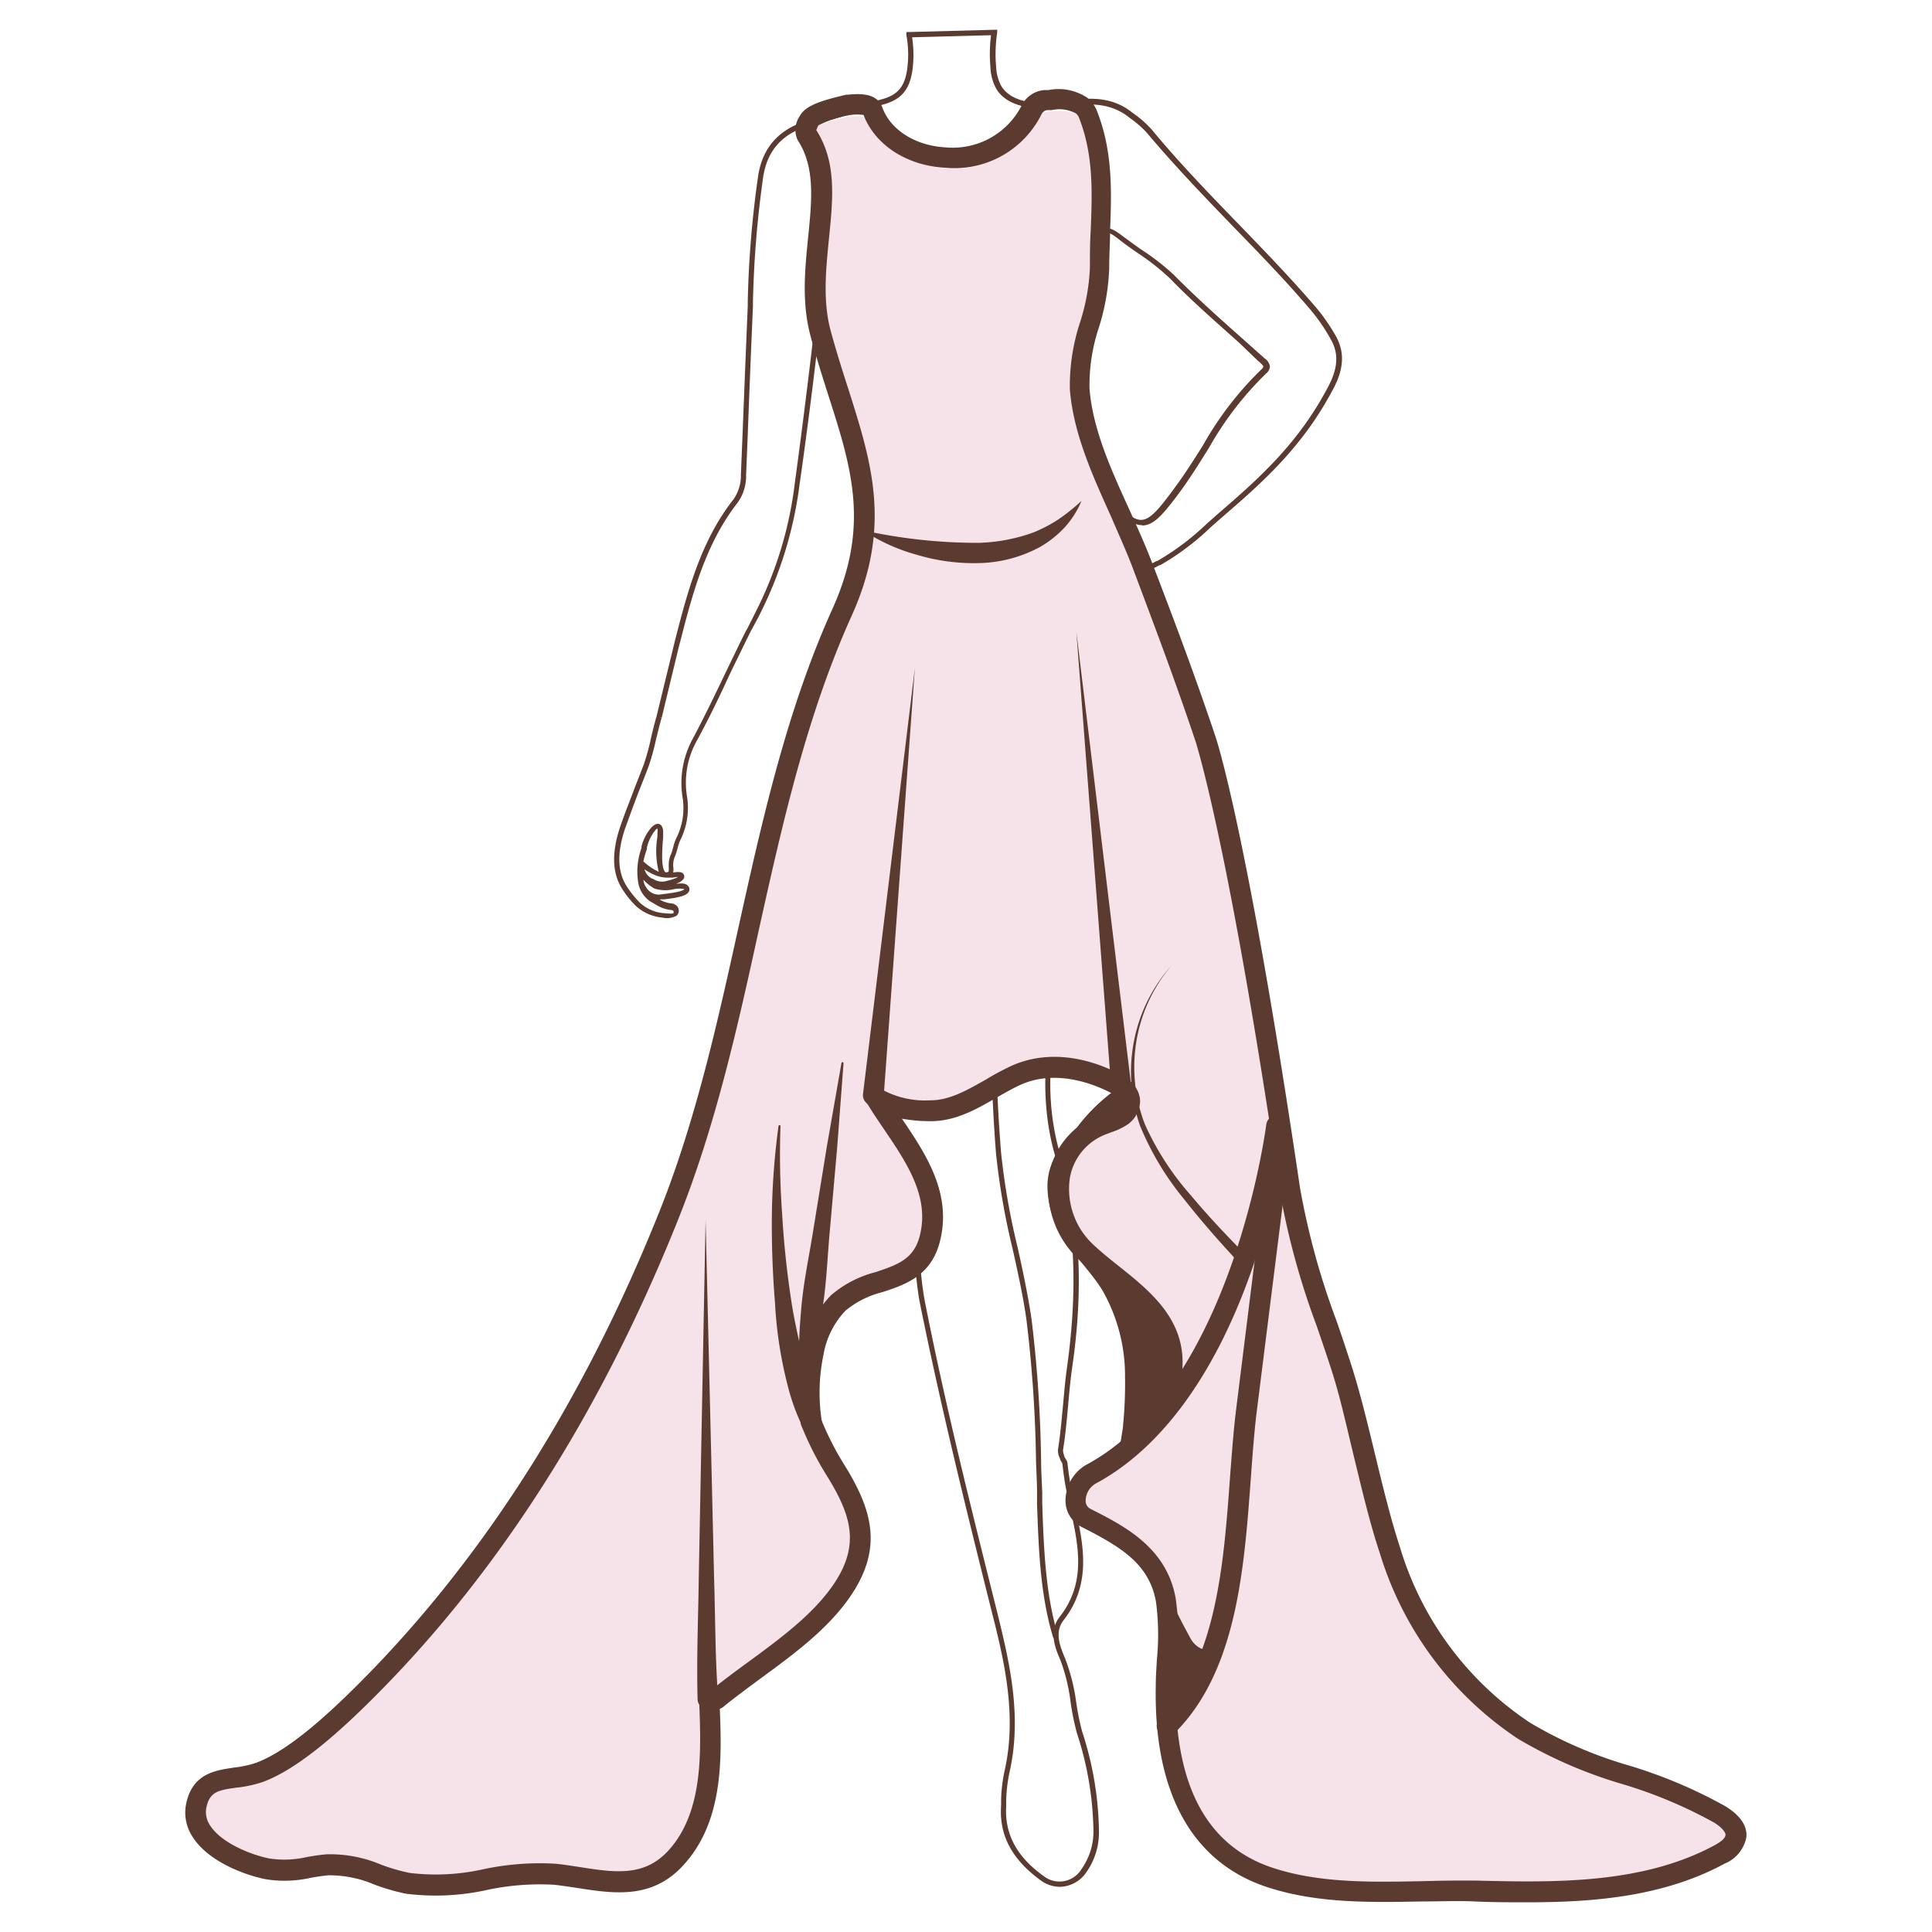 <svg id="图层_1" data-name="图层 1" xmlns="http://www.w3.org/2000/svg" viewBox="0 0 186 186"><defs><style>.cls-1{fill:#5b3b2f;}.cls-2{fill:#f6e3ea;}</style></defs><path class="cls-1" d="M98.18,99.2a123.23,123.23,0,0,0,4.44-12.06,74.79,74.79,0,0,0,3.46-16.34c.49-5.79-1-13.91-3.64-20.21a.32.32,0,0,1,.1-.39l.06-.06h.17l.18,0c1.52,1.11,4.17,3.44,4.94,4.13,1.1,1,2.14.43,3.46-.26l.06,0a24.55,24.55,0,0,0,4.78-3.6l1.26-1.11c4.07-3.5,7.67-6.82,10.45-12.13.92-1.77,1-3.18.19-4.55a17.32,17.32,0,0,0-1.91-2.78c-2.36-2.78-4.94-5.44-7.43-8-2.79-2.89-5.67-5.88-8.29-9a9.33,9.33,0,0,0-1.59-1.41l-.26-.2c-1.44-1.1-3.23-1.41-5.64-1-2.63.49-5.87.31-7.06-1.69a4.7,4.7,0,0,1-.56-2.08,14.38,14.38,0,0,1,.06-3.07l-7.6.2a11.23,11.23,0,0,1,.08,2.77c-.21,2.13-1,3.2-2.86,3.7-.92.25-1.85.53-2.75.8-1.24.38-2.51.77-3.79,1.07-2.95.72-4.54,2.31-5,5a100.49,100.49,0,0,0-1,12.06l0,.49q-.27,6.15-.5,12.31l-.16,3.92A4.38,4.38,0,0,1,71,48.41c-3.11,4-4.35,8.83-5.56,13.54l-.12.46-1.62,6.7-.24-.06.23.08c-.18.61-.35,1.33-.52,2a22.86,22.86,0,0,1-.73,2.66c-.25.66-.52,1.34-.78,2-.52,1.31-1,2.65-1.49,4-.8,2.4-.72,4.25.24,5.65a9.55,9.55,0,0,0,1.2,1.47,3.88,3.88,0,0,0,2.23,1c.24,0,.81.11,1,0a.15.15,0,0,0,0-.12.08.08,0,0,0,0-.08.32.32,0,0,0-.22-.1,3.37,3.37,0,0,1-1.42-.48l-.39-.23-.23-.13A2.73,2.73,0,0,1,61.45,85a6.59,6.59,0,0,1,.31-3.36l0-.14a4.4,4.4,0,0,1,1-1.89c.29-.27.54-.36.76-.25s.35.41.32.92a3.65,3.65,0,0,1,0,.38c-.06.71-.26,2.88.21,3.3a.23.23,0,0,0,.2,0c.13,0,.16-.11.13-.52a1.85,1.85,0,0,1,0-.23,2.4,2.4,0,0,1,.23-1,4.79,4.79,0,0,0,.21-.68,4.26,4.26,0,0,1,.32-.9,6.45,6.45,0,0,0,.58-3.82,8.86,8.86,0,0,1,.91-5.57c1.18-2.2,2.27-4.49,3.33-6.7.59-1.22,1.19-2.48,1.81-3.72h0l.21-.37c.34-.68.69-1.36,1-2A37,37,0,0,0,76.52,46.5c.59-4.29,1.67-12.74,2.1-17.1l.11-1.21.37,1.16c.27.84.7,2.7,1.11,4.51s.84,3.68,1.1,4.48c2.15,6.65,2.82,12.2.65,18.41a10,10,0,0,0-.26,2.84,4.38,4.38,0,0,1-1.12,3.28C79.73,65,79.8,66.12,79.23,67c-1,1.63-1.48,2.37-1.22,6.43.1,1.54-.64,3-.58,4.37A63.5,63.5,0,0,0,78.37,88c.78,4.07,1.58,8.13,2.37,12.19s.29,4.07-.49.1-1.59-8.12-2.37-12.19a63.67,63.67,0,0,1-.95-10.25c-.06-1.39.68-2.83.58-4.36-.27-4.22.25-5.06,1.29-6.73.57-.91.48-2,1.32-4.09.09-.25,1.19-1.85,1.09-3a6.61,6.61,0,0,1,.28-3.05c2.13-6.12,1.45-11.57-.65-18.08-.27-.83-.7-2.71-1.12-4.53-.26-1.12-.52-2.27-.74-3.18-.49,4.59-1.43,11.89-2,15.78a38.46,38.46,0,0,1-4.67,14.1c-.68,1.36-1.34,2.74-2,4.08C69.3,67,68.21,69.26,67,71.47a8.26,8.26,0,0,0-.85,5.27,6.92,6.92,0,0,1-.64,4.11,3.77,3.77,0,0,0-.27.8c-.07.23-.13.47-.24.75a2.09,2.09,0,0,0-.19.81,1.34,1.34,0,0,0,0,.19,1.79,1.79,0,0,1,0,.6c.42-.07.76-.08.94.09a.39.39,0,0,1,.13.3c0,.31-.41.55-.79.7.51-.06.94-.08,1.17.22a.47.47,0,0,1,.08.49c-.19.44-1,.62-2.39.78l-.3,0a.37.37,0,0,1-.17,0,2.59,2.59,0,0,0,1.13.39.88.88,0,0,1,.58.27.66.66,0,0,1-.07.93,2,2,0,0,1-1.37.17,4.38,4.38,0,0,1-2.52-1.11A9,9,0,0,1,60,85.73c-1.06-1.54-1.16-3.54-.3-6.11.44-1.31,1-2.67,1.49-4,.27-.67.53-1.34.78-2a20.86,20.86,0,0,0,.71-2.6c.17-.7.34-1.43.53-2.06l1.74-7.16c1.22-4.75,2.48-9.67,5.66-13.72a4,4,0,0,0,.72-2.4l.16-3.92q.24-6.16.5-12.31l0-.5A99.48,99.48,0,0,1,73,16.86c.48-2.9,2.24-4.67,5.36-5.43,1.27-.3,2.54-.69,3.77-1.06.9-.28,1.83-.56,2.76-.81,1.63-.44,2.3-1.32,2.49-3.26a10.32,10.32,0,0,0-.12-2.92l0-.29L96,2.86l0,.3a13.67,13.67,0,0,0-.1,3.25,4.3,4.3,0,0,0,.49,1.86c1.36,2.29,5.69,1.61,6.54,1.45,2.56-.48,4.47-.14,6,1.06l.26.19a10.36,10.36,0,0,1,1.68,1.49c2.6,3.15,5.48,6.13,8.26,9,2.5,2.58,5.08,5.25,7.45,8a18,18,0,0,1,2,2.85c.88,1.53.82,3.13-.18,5.05-2.82,5.38-6.45,8.75-10.57,12.28l-1.25,1.1a24.75,24.75,0,0,1-4.88,3.67l-.06,0c-1.37.71-2.67,1.39-4,.19s-3.2-2.79-4.43-3.74c2.58,6.36,3.93,14.1,3.45,19.89a76.37,76.37,0,0,1-3.48,16.45A120.81,120.81,0,0,1,98.64,99.4C96.7,104,96.19,103.89,98.18,99.2ZM61.94,84.69a1.53,1.53,0,0,0,.31.8,1.4,1.4,0,0,0,1.31.63l.33-.05c1.6-.18,1.93-.37,2-.47a2.46,2.46,0,0,0-1,0A3.4,3.4,0,0,1,63,85.54,4.34,4.34,0,0,1,61.94,84.69Zm.11-1a1.4,1.4,0,0,0,.73.9l.06,0a1.55,1.55,0,0,0,1.44.19,3.9,3.9,0,0,0,1-.35c-.19,0-.43.05-.54.06l-.23,0a3.36,3.36,0,0,1-1.17-.14A4.82,4.82,0,0,1,62.05,83.69Zm-.11-.76h0a5.6,5.6,0,0,0,1.48,1,8.23,8.23,0,0,1-.13-3.36,3.32,3.32,0,0,0,0-.37.93.93,0,0,0,0-.43s-.08,0-.2.16a4.07,4.07,0,0,0-.81,1.67l0,.14A9.18,9.18,0,0,0,61.94,82.93Zm48-32.37c-.88,0-1.79-.69-3.23-2.44-.33-.4-.67-.87-1-1.36a15.41,15.41,0,0,0-3-3.35l-.11-.08a5.48,5.48,0,0,0-.64-.36,1.55,1.55,0,0,1-.81-1.64c.14-.68.26-1.33.38-2,.28-1.46.57-3,1-4.43l.47-1.85A34.07,34.07,0,0,1,104.45,28a5.16,5.16,0,0,0,.3-3.22,2.23,2.23,0,0,1,.76-2.54c1-.74,1.91,0,2.56.48s1.13.83,1.75,1.27A22.84,22.84,0,0,1,113,26.45c2.13,2.16,4.43,4.21,6.66,6.19l1.92,1.71.14.13a1.16,1.16,0,0,1,.54.8,1,1,0,0,1-.4.71h0a31.66,31.66,0,0,0-5.49,7.16c-.83,1.32-1.68,2.69-2.62,4-1.61,2.17-2.58,3.41-3.74,3.44ZM103,43.06a15.94,15.94,0,0,1,3,3.4c.35.49.69.95,1,1.34,1.32,1.6,2.15,2.25,2.86,2.25h0c.92,0,1.87-1.24,3.34-3.24.93-1.26,1.78-2.62,2.61-3.93a31.94,31.94,0,0,1,5.58-7.27h0c.15-.13.23-.25.23-.33s-.2-.27-.36-.42l-.16-.13L119.3,33c-2.23-2-4.54-4-6.68-6.21a22.89,22.89,0,0,0-3.09-2.43c-.63-.44-1.22-.85-1.76-1.28-.74-.58-1.31-1-2-.47a1.75,1.75,0,0,0-.57,2,5.62,5.62,0,0,1-.32,3.53,36.55,36.55,0,0,0-1.51,5c-.15.62-.3,1.24-.47,1.86-.39,1.44-.67,3-.94,4.4-.13.65-.25,1.3-.38,1.95s.28,1,.52,1.11a4.88,4.88,0,0,1,.8.47Z"/><path class="cls-1" d="M102,181.65a3.13,3.13,0,0,1-1.82-.63c-2.75-2-4-4.33-3.8-7.19l0-.59a15.23,15.23,0,0,1,.3-2.6c1.28-5.49,0-10.79-1.31-15.91-2.26-9.06-4.81-19.33-6.86-29.54a35.19,35.19,0,0,1-.47-6.61c0-.63,0-1.25,0-1.87,0-1.47-2.87-14-3.1-15.19l.48-.09c.24,1.22,3.08,13.77,3.12,15.27,0,.62,0,1.25,0,1.87a33.28,33.28,0,0,0,.46,6.52c2,10.2,4.59,20.47,6.85,29.52,1.29,5.18,2.62,10.53,1.31,16.14a15.08,15.08,0,0,0-.29,2.52l0,.59c-.17,2.68,1,4.89,3.6,6.75a2.47,2.47,0,0,0,3.65-.67,6.23,6.23,0,0,0,1.15-3.66,31.54,31.54,0,0,0-1.6-9.45,26.58,26.58,0,0,1-.59-2.87,17.64,17.64,0,0,0-1-4.16c-.44-1-1.18-2.72-.07-4.13,2.6-3.32,1.83-6.85,1-10.58a30.37,30.37,0,0,1-.73-4.19,1.15,1.15,0,0,0-.08-.15.86.86,0,0,1-.14-.27,1.34,1.34,0,0,0-.07-.18,1.59,1.59,0,0,1-.13-.78c.23-1.43.35-2.86.48-4.24s.22-2.52.41-3.82c1-7.26.76-13.71-.87-19.17l-.29-1c-1.23-4.08-1.43-10.06.32-14.21l.46.19c-1.69,4-1.56,9.7-.3,13.87l.29,1c1.64,5.54,1.94,12.06.88,19.39-.19,1.29-.3,2.56-.41,3.79-.13,1.39-.25,2.83-.49,4.28a1.29,1.29,0,0,0,.12.53c0,.07,0,.14.07.2a.74.74,0,0,0,.08.15.77.77,0,0,1,.16.38,31.92,31.92,0,0,0,.72,4.13c.81,3.67,1.65,7.48-1.1,11-.85,1.09-.4,2.38.13,3.62a18.44,18.44,0,0,1,1.09,4.28,25,25,0,0,0,.57,2.81,32.06,32.06,0,0,1,1.62,9.6,6.64,6.64,0,0,1-1.25,4A3.15,3.15,0,0,1,102,181.65Z"/><path class="cls-1" d="M101.41,157.71c-1.26-4.08-1.42-8.57-1.57-12.91l0-1.11c0-1-.07-2.06-.1-3.09a126,126,0,0,0-.92-13.53c-.32-2.3-.84-4.62-1.34-6.87a68.36,68.36,0,0,1-1.59-9.15c-.28-3.53-.44-7.22-.49-11.28h.5c0,4,.2,7.72.48,11.24a68.18,68.18,0,0,0,1.59,9.08c.5,2.26,1,4.6,1.34,6.91a127.12,127.12,0,0,1,.92,13.59c0,1,.07,2,.11,3.08l0,1.11c.15,4.31.31,8.77,1.55,12.78Z"/><path class="cls-2" d="M76.05,157.55s9.71-6.06,6-13c-9-17.05-4.57-15.05-1-19.06,2.25-2.53,13-2,7-15-.73-1.57-4.36-2.66-3-4,2-2-.1,4.42,8-1,6.55-4.37,16-1,16,0,0,1.32-4.48,2.64-6.49,7.65-1.13,2.82,2.24,5,6.38,14.62,2.09,4.88-.65,12.46-4,14.26-1.6.85-2.11,3.39-.5,4.21,3.57,1.81,6.94,3.64,7.7,7.93.48,2.72,0,5.51,0,8.28-.13,7.86,2,15.81,10.09,18.45,6.29,2,13.24,1.13,19.65,1.29,7.93.19,16.41.36,23.58-3.54.72-.39,1.5-.94,1.56-1.75s-.79-1.62-1.58-2.1c-5.93-3.55-12.93-4.25-18.79-8a32,32,0,0,1-12.87-17.3c-2-6-3-12.31-4.93-18.33-1.79-5.54-3.9-10.77-4.76-16.6-5-34.1-8-43.12-8-43.12-1.92-5.76-4.06-11.45-6.23-17.12-2.06-5.37-5.52-11-6-16.77-.31-4,1.93-7.71,1.91-11.66,0-4.93.83-8.78-1.08-13.71a2.24,2.24,0,0,0-.62-.89c-1.07-.87-2.56-.57-3.47-.51a1.68,1.68,0,0,0-1.38,1c-3,6-11.8,5.93-15.24,0-.39-.68-1.48-.63-2.32-.55-1.64.39-3.43.85-3.79,1.54-.23.45-.5,1-.25,1.38,3.35,5.18-.53,11.34,1.34,18.22,2.74,10.07,6.69,16.45,2,26.72-8.29,18.28-9.19,39.21-16.66,57.92-7,17.51-16.66,33.67-30.24,46.88a22.91,22.91,0,0,1-8,5.51c-2.46.9-7.2,1.23-7.24,4.34-.05,5.49,7,8,12.23,6.18,2.26-.81,3.8.16,5.89.84,5,1.62,10.47-.35,15.61-.19,4.73.16,8.66,2.47,12.39-1.57s3.46-9.71,3.23-15"/><path class="cls-1" d="M147.09,183.14c-1.74,0-3.44,0-5.1-.08s-3.35,0-5.12,0c-4.93.09-10,.2-14.81-1.36-7.22-2.34-11-9-10.79-19.4,0-.85.06-1.7.11-2.56a24.23,24.23,0,0,0-.09-5.53c-.65-3.65-3.38-5.29-7.17-7.21a2.82,2.82,0,0,1-1.54-2.56,4,4,0,0,1,2-3.42c14.06-7.55,17.3-32.52,17.33-32.77a1,1,0,0,1,.26-.55c-4.34-28-7-36-7-36.11C113.25,65.81,111.05,60,109,54.54c-.59-1.54-1.3-3.09-2-4.73-1.8-4-3.66-8.05-4-12.31a19.51,19.51,0,0,1,1-6.53,19.87,19.87,0,0,0,.93-5.2c0-1.22,0-2.44.08-3.62.14-3.7.27-7.2-1.1-10.74a1.09,1.09,0,0,0-.32-.48,3.3,3.3,0,0,0-2.33-.33l-.45,0a.72.72,0,0,0-.55.42A9.36,9.36,0,0,1,91,16.15c-3.69-.2-6.76-2.19-7.86-5.08a4.42,4.42,0,0,0-1.26,0,10.49,10.49,0,0,0-3.09,1,3.34,3.34,0,0,0-.2.46c2,3.12,1.59,6.71,1.21,10.52-.29,2.93-.6,6,.19,8.86.53,1.94,1.1,3.74,1.66,5.47,2.27,7.14,4.24,13.31.33,21.93C77.61,69,75.27,79.55,73,89.78c-2,9.15-4.12,18.61-7.65,27.47-7.6,19.07-17.84,35-30.44,47.24-3.93,3.82-7.08,6.14-9.62,7.07a11.72,11.72,0,0,1-2.5.54c-1.76.24-2.55.4-2.89,1.78a2.27,2.27,0,0,0,.32,1.85c1.1,1.73,4,2.85,5.7,3.19a9.61,9.61,0,0,0,3.63-.14c.59-.1,1.2-.2,1.88-.26a12.56,12.56,0,0,1,5.27,1,18.62,18.62,0,0,0,2.72.79,20.92,20.92,0,0,0,7.19-.37,26,26,0,0,1,6.91-.51c.79.08,1.58.21,2.37.33,3.28.51,6.11.94,8.43-1.57,3.42-3.72,3.17-9.56,3-14.25a1,1,0,0,1,.95-1,1,1,0,0,1,1,.95c.22,5.06.5,11.36-3.49,15.69-3,3.29-6.68,2.73-10.2,2.18-.75-.11-1.51-.23-2.26-.31a24.44,24.44,0,0,0-6.38.49,22.81,22.81,0,0,1-7.88.37,20.61,20.61,0,0,1-3-.87,11.09,11.09,0,0,0-4.45-.9c-.6.06-1.18.15-1.73.25a11.31,11.31,0,0,1-4.34.12c-1.87-.37-5.46-1.64-7-4.07a4.25,4.25,0,0,1-.57-3.4c.68-2.75,2.83-3,4.55-3.27a10.25,10.25,0,0,0,2.08-.44c2.28-.83,5.19-3,8.92-6.63,12.4-12.08,22.49-27.74,30-46.55,3.47-8.71,5.55-18.09,7.55-27.16,2.29-10.33,4.65-21,9.09-30.81C83.74,50.61,82,45.06,79.73,38c-.56-1.76-1.14-3.58-1.67-5.55-.9-3.27-.57-6.48-.26-9.59.37-3.65.68-6.79-1-9.36A2.33,2.33,0,0,1,77,11.17c.55-1.05,2.19-1.51,4.45-2.05l.13,0c1-.09,2.82-.26,3.36,1.21.79,2.19,3.2,3.71,6.13,3.86a7.44,7.44,0,0,0,7.27-4,2.69,2.69,0,0,1,2.21-1.52l.39,0a5,5,0,0,1,3.78.77,3.11,3.11,0,0,1,.91,1.3c1.53,3.92,1.38,7.79,1.24,11.53,0,1.16-.09,2.36-.08,3.53a21.52,21.52,0,0,1-1,5.74,17.53,17.53,0,0,0-.9,5.86c.3,3.91,2.09,7.84,3.82,11.63.72,1.6,1.47,3.25,2.09,4.85,2.1,5.46,4.31,11.31,6.26,17.16.12.37,3.1,9.5,8.09,43.28a71.83,71.83,0,0,0,3.5,12.78q.63,1.81,1.23,3.66c1,3,1.76,6.21,2.5,9.26s1.47,6.1,2.44,9.07a30.91,30.91,0,0,0,12.48,16.76,40.91,40.91,0,0,0,9.52,4.12,46.56,46.56,0,0,1,9.23,3.89c1.47.88,2.17,1.9,2.08,3a3.44,3.44,0,0,1-2.08,2.55C160.19,182.59,153.47,183.14,147.09,183.14Zm-6.72-2.09,1.66,0c7.54.18,16.08.38,23.09-3.43.83-.46,1-.77,1-1s-.38-.72-1.11-1.16a44.3,44.3,0,0,0-8.85-3.71,43.89,43.89,0,0,1-10-4.34,32.88,32.88,0,0,1-13.3-17.82c-1-3-1.74-6.18-2.48-9.21S129,134.3,128,131.32c-.4-1.22-.81-2.42-1.22-3.62a73.59,73.59,0,0,1-3.59-13.14c-.06-.4-.12-.81-.18-1.2a76.45,76.45,0,0,1-2.6,9.18c-3.52,9.91-8.67,16.92-14.89,20.27a1.93,1.93,0,0,0-1,1.64.84.84,0,0,0,.44.8c3.28,1.66,7.37,3.73,8.23,8.65a25.61,25.61,0,0,1,.13,6c-.05.82-.1,1.65-.12,2.47-.14,9.53,3,15.41,9.42,17.48,4.47,1.45,9.4,1.35,14.16,1.26C138,181.08,139.19,181.05,140.37,181.05Z"/><path class="cls-1" d="M67.16,163.61c-.11-3.91.06-7.72.11-11.57l.22-11.53.44-23.07.55,23.06L68.75,152c.12,3.84.1,7.72.39,11.49a1,1,0,0,1-.91,1.07,1,1,0,0,1-1.07-.91v-.07Z"/><path class="cls-1" d="M83.06,51.05a51.08,51.08,0,0,0,11.16,1.21,16.73,16.73,0,0,0,5.27-1A13.74,13.74,0,0,0,101.9,50a19,19,0,0,0,2.22-1.78,8.85,8.85,0,0,1-1.58,2.51,10.25,10.25,0,0,1-2.38,1.91,12.9,12.9,0,0,1-5.86,1.57,19.09,19.09,0,0,1-5.9-.76A18.34,18.34,0,0,1,83.06,51.05Z"/><path class="cls-1" d="M69,164.56a1,1,0,0,1-.63-1.76c1.14-.94,2.36-1.84,3.66-2.79,3.07-2.25,6.24-4.58,8.2-7.45,2.6-3.81,1.76-6.67-.7-10.6a30.55,30.55,0,0,1-2.35-4.64,1,1,0,1,1,1.85-.74,28.15,28.15,0,0,0,2.18,4.32c2.77,4.43,3.85,8.11.66,12.78-2.15,3.15-5.46,5.58-8.67,7.93-1.27.94-2.47,1.82-3.57,2.72A1,1,0,0,1,69,164.56Z"/><path class="cls-1" d="M75.14,108.43a79.15,79.15,0,0,0,.16,8.44c.16,2.81.46,5.61.88,8.37s1.16,5.47,1.71,8.17a59.15,59.15,0,0,0,2.25,8,.1.1,0,0,1-.06.14.12.12,0,0,1-.11,0,20.41,20.41,0,0,1-4-7.64,40.29,40.29,0,0,1-1.36-8.49c-.23-2.84-.33-5.69-.3-8.53a70.86,70.86,0,0,1,.64-8.49.1.1,0,0,1,.12-.08A.09.09,0,0,1,75.14,108.43Z"/><path class="cls-1" d="M78.14,137.94a1,1,0,0,1-1-.85,20,20,0,0,1,.19-7.15A10.09,10.09,0,0,1,80,124.7a10.64,10.64,0,0,1,4.3-2.23c2-.67,3.61-1.2,4.21-3.35,1.06-3.81-1.18-7.11-3.34-10.31-.58-.85-1.18-1.73-1.7-2.6a1,1,0,0,1,.18-1.24,1,1,0,0,1,1.24-.09,8.59,8.59,0,0,0,4.64,1.05h.06c1.86,0,3.55-1,5.33-2a25.66,25.66,0,0,1,2.48-1.33c3-1.34,6.58-1.1,10.17.68,1.82.9,2.2,2,2.19,2.8a2.81,2.81,0,0,1-1.45,2.33A6.33,6.33,0,0,1,107,109l-.49.19A5.5,5.5,0,0,0,103,113.4a7.33,7.33,0,0,0,2.38,6.54c.69.64,1.46,1.26,2.29,1.92,2.87,2.29,6.14,4.88,6.18,9.2a9.69,9.69,0,0,1-1.13,4.63,1,1,0,0,1-1.35.41,1,1,0,0,1-.41-1.34,7.71,7.71,0,0,0,.91-3.68c0-3.37-2.67-5.46-5.44-7.67-.82-.65-1.66-1.32-2.41-2a9.34,9.34,0,0,1-3-8.35,7.43,7.43,0,0,1,4.69-5.66l.57-.22a4.86,4.86,0,0,0,1-.44.94.94,0,0,0,.51-.65c0-.29-.41-.68-1.08-1-1.77-.87-5.22-2.11-8.47-.65-.76.35-1.51.78-2.31,1.24-1.93,1.11-3.92,2.26-6.32,2.26h-.09a15.54,15.54,0,0,1-2.69-.24v0c2.3,3.4,4.91,7.26,3.61,12-.88,3.17-3.34,4-5.5,4.7a9,9,0,0,0-3.54,1.78,8.13,8.13,0,0,0-2.12,4.24,17.85,17.85,0,0,0-.16,6.43,1,1,0,0,1-.84,1.13Z"/><path class="cls-1" d="M108.13,104.41a17.29,17.29,0,0,0-4.48,4.18c-1.46,1.71-2.75,3.13-2.81,5.52a9.38,9.38,0,0,0,1.59,5.19c1.1,1.73,2.62,3.17,3.7,4.92a16.58,16.58,0,0,1,2.18,8.35,40.9,40.9,0,0,1-.18,4.56c0,.57-.61,3-.13,3.37.31.25,1.36-1.85,1.67-2a19.15,19.15,0,0,0,2.23-3.28l.46-6.62c0-1-2-3.2-2.56-4-2.17-2.78-5.49-3.79-6.68-7.2-1.31-3.73-1-6,4.23-9.08C108.47,107.7,109,105.36,108.13,104.41Z"/><path class="cls-1" d="M77,134.48a53.85,53.85,0,0,1,.11-8.14c.19-2.69.78-5.33,1.2-8l1.3-8,1.4-8a.1.1,0,0,1,.12-.08.11.11,0,0,1,.08.11l-.61,8.07-.71,8.05c-.25,2.69-.32,5.4-.8,8a53.5,53.5,0,0,1-1.89,7.91.1.1,0,0,1-.13.06A.08.08,0,0,1,77,134.48Z"/><path class="cls-1" d="M88.08,64.3l-3,41.21a1,1,0,0,1-2-.15v0Z"/><path class="cls-1" d="M103.62,60.79l5.5,45.53a1,1,0,0,1-2,.23v0Z"/><path class="cls-1" d="M112.83,92.9a15.06,15.06,0,0,0-3.42,7.31,15.37,15.37,0,0,0,.8,8,26.78,26.78,0,0,0,4.38,6.8c1.74,2.09,3.62,4.07,5.54,6a.51.51,0,0,1,0,.71.5.5,0,0,1-.71,0h0c-1.86-2-3.7-4.07-5.4-6.24a27.57,27.57,0,0,1-4.26-7.09,15.69,15.69,0,0,1-.58-8.2A15.25,15.25,0,0,1,112.83,92.9Z"/><path class="cls-1" d="M112.36,167.15a1,1,0,0,1-.71-.29,1,1,0,0,1,0-1.41c5.47-5.41,6.16-14.89,6.77-23.25.18-2.35.34-4.57.6-6.63l3.15-25.27a1,1,0,0,1,2,.25L121,135.82c-.25,2-.41,4.2-.58,6.52-.64,8.72-1.36,18.59-7.36,24.53A1,1,0,0,1,112.36,167.15Z"/><path class="cls-1" d="M112.14,151.53c.14,2,1.53,4.46,2.48,6.22.37.68,1.16,1.27,1.88,1,.18-.08.3-.14.48,0-.77,2.7-3.34,5.49-4.84,7.89.12-.18-.06-.94-.08-1.15l-.19-3c-.17-2.5.44-3.41.27-5.91C112.07,155.41,112.22,152.67,112.14,151.53Z"/></svg>
